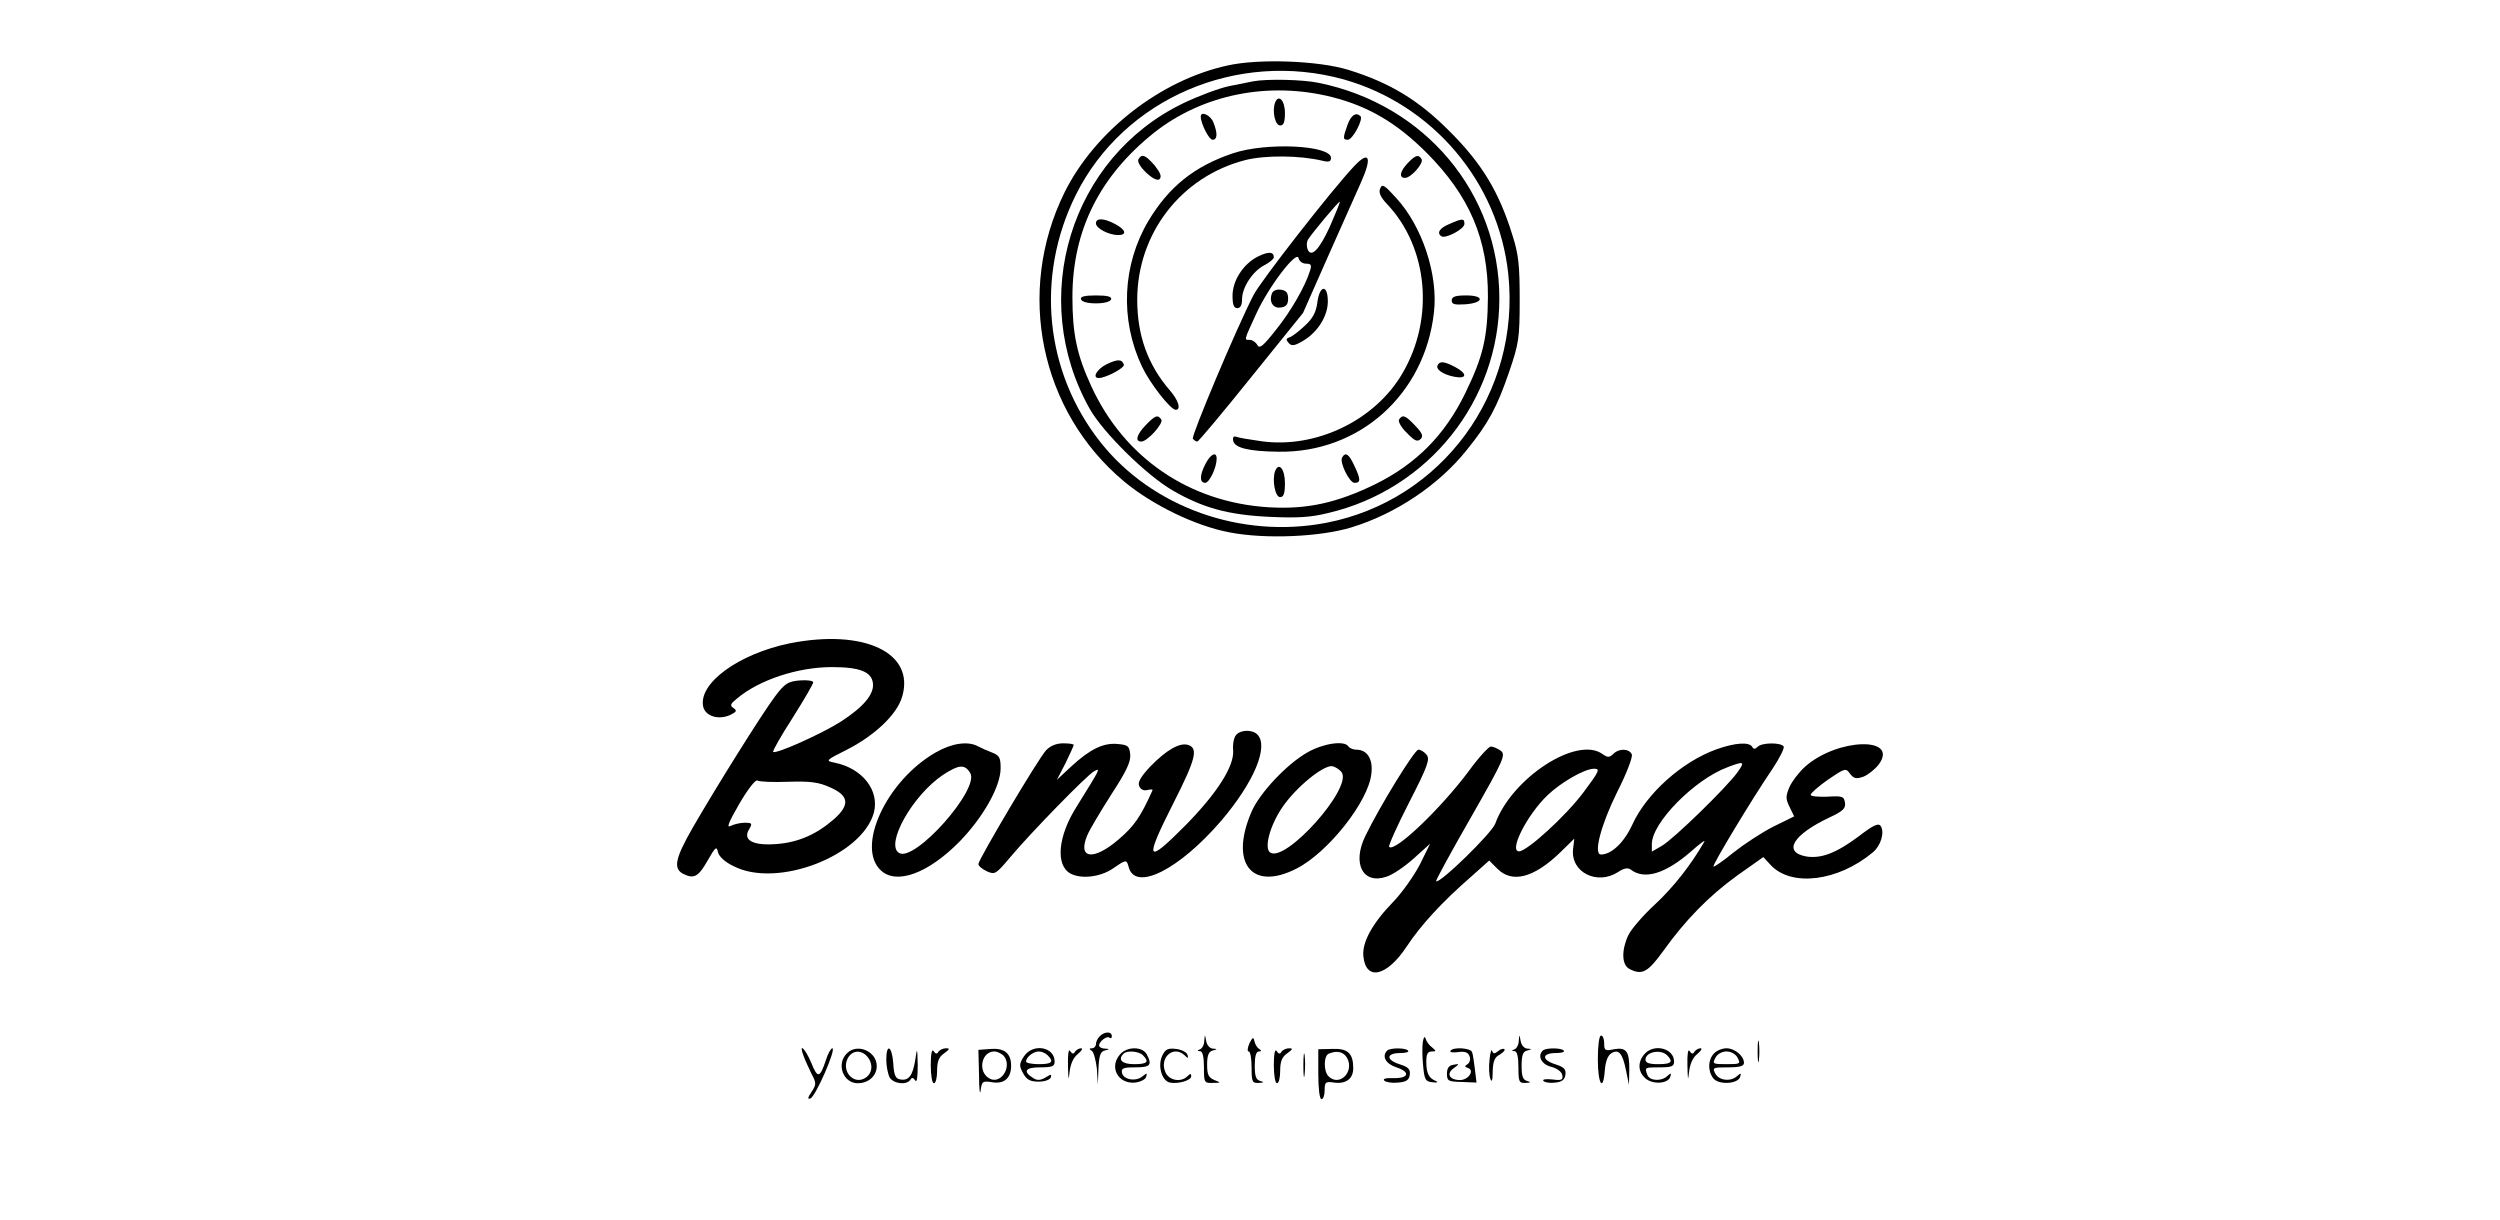 <?xml version="1.0" standalone="no"?>
<!DOCTYPE svg PUBLIC "-//W3C//DTD SVG 20010904//EN" "http://www.w3.org/TR/2001/REC-SVG-20010904/DTD/svg10.dtd">
<svg version="1.0" xmlns="http://www.w3.org/2000/svg" width="787pt" height="384pt" viewBox="0 0 787 384" preserveAspectRatio="xMidYMid meet">

    <g transform="translate(0,384) scale(0.1,-0.1)" fill="#000000" stroke="none">
        <path d="M3865 3634 c-212 -46 -418 -207 -514 -400 -154 -313 -77 -689 188
-910 89 -74 225 -140 332 -160 113 -22 287 -14 384 16 140 43 275 134 362 243
69 85 96 136 134 247 30 88 33 105 33 225 0 108 -3 143 -23 205 -42 136 -96
225 -196 325 -98 99 -188 154 -320 195 -94 29 -281 36 -380 14z m365 -44 c280
-79 487 -323 518 -612 40 -375 -209 -714 -574 -784 -267 -51 -547 49 -709 253
-176 222 -206 523 -78 780 151 303 508 456 843 363z" />
        <path d="M3945 3584 c-11 -2 -45 -9 -75 -15 -30 -6 -95 -30 -145 -54 -355
-171 -491 -614 -294 -963 43 -75 177 -207 259 -255 96 -56 177 -78 306 -84 86
-4 129 -2 185 12 316 74 539 354 539 675 0 332 -234 611 -568 679 -51 11 -165
13 -207 5z m250 -50 c113 -29 202 -81 295 -174 136 -136 195 -274 194 -455 -1
-127 -15 -187 -71 -302 -64 -132 -154 -223 -283 -287 -121 -59 -215 -80 -335
-73 -250 15 -456 155 -560 382 -45 98 -59 164 -59 280 0 210 86 381 258 518
153 120 360 162 561 111z" />
        <path d="M4014 3517 c-10 -27 0 -72 16 -72 11 0 15 11 15 39 0 40 -20 61 -31
33z" />
        <path d="M3780 3473 c0 -22 26 -73 37 -73 15 0 17 19 3 54 -8 23 -40 38 -40
19z" />
        <path d="M4242 3447 c-15 -42 -15 -47 1 -47 15 0 49 64 40 74 -14 14 -30 4
-41 -27z" />
        <path d="M3880 3357 c-121 -41 -200 -105 -264 -211 -83 -139 -91 -312 -21
-460 25 -53 90 -136 106 -136 18 0 9 30 -19 62 -69 80 -102 173 -102 284 0
209 138 388 340 440 63 16 172 15 243 -2 20 -5 27 -3 27 9 0 40 -205 50 -310
14z" />
        <path d="M3584 3339 c-10 -17 53 -76 66 -63 8 8 3 20 -15 43 -29 33 -40 38
-51 20z" />
        <path d="M4263 3317 c-71 -75 -296 -364 -317 -406 -55 -107 -196 -443 -191
-452 4 -5 10 -9 14 -9 4 0 80 91 170 203 l163 202 84 190 c47 105 91 204 98
220 36 80 27 103 -21 52z m-76 -189 c-34 -75 -60 -101 -71 -72 -3 9 -3 21 1
29 13 21 98 123 101 120 1 -1 -13 -36 -31 -77z m-76 -118 c16 0 19 -4 13 -22
-15 -49 -59 -126 -107 -186 -41 -52 -52 -61 -59 -48 -5 9 -16 16 -23 16 -19 0
-20 -4 19 81 39 86 129 204 134 176 2 -9 12 -17 23 -17z" />
        <path d="M4004 2916 c-10 -26 4 -48 28 -44 17 2 23 10 23 28 0 18 -6 26 -23
28 -13 2 -25 -3 -28 -12z" />
        <path d="M4432 3327 c-25 -26 -29 -47 -9 -47 19 0 60 47 52 59 -9 16 -19 13
-43 -12z" />
        <path d="M4345 3247 c-6 -13 1 -28 22 -50 129 -137 149 -360 48 -532 -86 -148
-272 -238 -444 -214 -36 5 -72 11 -79 14 -8 3 -12 -1 -10 -12 4 -23 49 -34
143 -35 254 -4 460 180 489 438 14 117 -36 271 -119 361 -37 41 -44 45 -50 30z" />
        <path d="M3450 3137 c0 -16 41 -37 70 -37 29 0 24 17 -10 35 -36 19 -60 19
-60 2z" />
        <path d="M4563 3135 c-32 -13 -41 -29 -25 -39 13 -8 72 23 72 39 0 18 -6 18
-47 0z" />
        <path d="M3959 3032 c-45 -23 -79 -75 -79 -123 0 -28 4 -39 15 -39 10 0 15 10
15 28 0 37 33 88 70 107 16 8 30 20 30 25 0 18 -17 19 -51 2z" />
        <path d="M4147 2888 c-4 -32 -15 -51 -40 -74 -18 -17 -40 -34 -48 -36 -11 -4
-11 -8 -2 -18 9 -10 18 -9 45 7 46 27 78 78 78 124 0 55 -26 52 -33 -3z" />
        <path d="M3403 2898 c2 -8 21 -13 47 -13 26 0 45 5 48 13 2 8 -11 12 -48 12
-37 0 -50 -4 -47 -12z" />
        <path d="M4570 2894 c0 -12 9 -14 42 -12 59 4 63 28 4 28 -35 0 -46 -4 -46
-16z" />
        <path d="M3483 2693 c-30 -15 -46 -43 -24 -43 22 0 82 32 79 42 -6 18 -20 18
-55 1z" />
        <path d="M4526 2691 c-8 -13 16 -30 52 -37 41 -8 42 10 2 31 -33 17 -47 19
-54 6z" />
        <path d="M3607 2502 c-29 -30 -35 -52 -14 -52 19 0 70 57 63 69 -11 17 -20 13
-49 -17z" />
        <path d="M4404 2519 c-3 -6 7 -25 25 -42 24 -25 33 -29 43 -19 9 9 6 18 -17
42 -31 33 -40 36 -51 19z" />
        <path d="M3795 2380 c-19 -36 -19 -60 -1 -60 13 0 36 48 36 76 0 24 -19 15
-35 -16z" />
        <path d="M4225 2400 c-9 -15 23 -80 39 -80 20 0 20 11 -1 55 -17 36 -27 43
-38 25z" />
        <path d="M4014 2357 c-10 -28 0 -82 16 -82 11 0 15 12 15 44 0 44 -19 68 -31
38z" />
        <path d="M2487 1815 c-162 -33 -291 -127 -273 -201 8 -29 48 -41 84 -25 21 10
23 14 11 22 -12 8 -10 13 11 30 70 59 192 99 299 99 88 0 125 -15 129 -51 4
-34 -29 -74 -100 -120 -59 -38 -206 -104 -214 -96 -3 2 25 51 61 107 36 57 65
107 65 112 0 5 -19 8 -42 6 -37 -3 -47 -9 -78 -50 -42 -56 -187 -288 -259
-413 -55 -96 -62 -128 -32 -145 35 -18 49 -11 78 40 25 44 29 47 33 28 3 -14
22 -32 50 -45 137 -70 404 33 441 169 18 70 -36 139 -123 157 -30 6 -30 7 38
41 88 45 158 111 174 167 41 138 -119 214 -353 168z m-6 -436 c70 2 96 -1 133
-18 59 -26 62 -55 11 -100 -55 -48 -113 -73 -180 -78 -74 -6 -108 12 -87 46
11 19 10 21 -14 21 -14 0 -34 -5 -44 -10 -14 -8 -6 12 27 69 26 45 51 77 57
74 6 -4 50 -6 97 -4z" />
        <path d="M3891 1526 c-7 -8 -11 -30 -9 -49 3 -50 -51 -134 -149 -234 -126
-127 -132 -115 -38 71 69 136 78 171 45 181 -26 8 -67 -15 -118 -67 -30 -32
-41 -50 -36 -62 4 -11 14 -16 26 -13 11 3 18 2 16 -1 -37 -83 -58 -113 -106
-154 -80 -69 -131 -62 -99 13 8 19 43 77 76 129 47 72 61 102 59 125 -3 27 -7
30 -40 33 -45 4 -86 -16 -146 -71 l-45 -42 27 52 c14 29 26 55 26 58 0 3 -15
5 -33 5 -22 0 -41 -8 -54 -22 -25 -27 -213 -344 -213 -358 0 -6 12 -16 27 -23
25 -11 28 -9 72 43 66 79 243 260 265 272 22 12 20 9 -54 -110 -60 -94 -68
-186 -20 -212 34 -18 93 -11 132 15 44 30 44 30 51 6 20 -79 159 -9 292 146
103 121 150 234 113 271 -16 16 -53 15 -67 -2z" />
        <path d="M2945 1471 c-155 -89 -251 -298 -172 -371 49 -46 148 -10 247 90 75
77 130 174 130 232 0 33 -4 40 -27 49 -16 6 -36 15 -45 20 -32 17 -83 9 -133
-20z m109 -64 c32 -50 -175 -283 -224 -252 -44 27 43 182 139 246 49 32 68 34
85 6z" />
        <path d="M4115 1471 c-65 -37 -150 -128 -175 -186 -70 -162 0 -251 140 -180
100 50 228 212 237 299 6 46 -13 76 -47 76 -10 0 -22 5 -25 10 -12 20 -80 10
-130 -19z m109 -63 c32 -51 -176 -283 -225 -252 -21 13 -1 86 38 143 43 63
129 133 157 129 10 -2 24 -11 30 -20z" />
        <path d="M5403 1481 c-108 -39 -219 -138 -264 -236 -26 -57 -66 -95 -99 -95
-25 0 0 94 51 197 29 57 49 109 46 118 -8 19 -41 20 -59 1 -12 -11 -17 -11
-33 0 -80 59 -286 -75 -338 -219 -11 -30 -176 -191 -186 -181 -2 2 47 92 109
200 105 184 111 198 94 211 -10 7 -24 13 -31 13 -6 0 -38 -34 -69 -77 -88
-118 -233 -257 -251 -239 -3 3 25 66 63 140 59 115 66 136 55 150 -7 9 -19 16
-26 16 -12 0 -121 -177 -167 -272 -42 -86 -8 -153 66 -128 20 6 58 32 87 58
l51 46 -32 -65 c-18 -35 -56 -89 -85 -119 -65 -67 -98 -127 -93 -171 8 -78 74
-63 136 31 45 68 111 140 204 221 l56 50 26 -26 c46 -46 114 -29 197 51 l45
44 -4 -33 c-8 -73 76 -115 142 -72 18 12 30 14 39 8 43 -34 110 -14 192 58 27
24 45 37 40 29 -43 -75 -99 -145 -155 -197 -37 -34 -75 -78 -84 -97 -22 -47
-21 -93 3 -106 40 -21 58 -11 106 55 70 98 144 174 234 239 l82 58 23 -25 c65
-70 212 -52 322 40 25 21 37 62 25 82 -7 11 -22 5 -70 -32 -71 -53 -119 -71
-166 -63 -73 14 -41 68 73 122 43 20 53 29 50 47 -3 20 -8 22 -55 19 -29 -1
-53 1 -53 6 0 5 25 27 55 48 53 36 56 37 69 18 12 -15 19 -17 42 -9 15 6 36
23 48 38 66 89 -129 84 -231 -6 -20 -18 -42 -47 -50 -65 -12 -29 -12 -37 1
-63 l14 -29 -65 -32 c-36 -18 -92 -55 -125 -81 -33 -27 -62 -47 -64 -45 -4 5
122 214 186 308 22 33 38 65 35 70 -8 13 -68 13 -82 -1 -8 -8 -13 -8 -17 0
-10 16 -54 13 -113 -8z m66 -73 c-34 -47 -201 -210 -238 -231 l-31 -18 0 24
c0 67 135 204 239 242 52 20 55 18 30 -17z m-484 -62 c-56 -75 -178 -186 -203
-186 -33 0 25 115 90 177 42 40 116 83 146 83 20 0 17 -7 -33 -74z" />
        <path d="M3462 578 c-7 -7 -12 -18 -12 -25 0 -7 -6 -13 -12 -13 -10 0 -10 -2
-1 -8 6 -4 13 -30 16 -57 l3 -50 2 52 c2 40 6 53 20 56 16 4 16 5 0 6 -10 0
-18 5 -18 10 0 13 26 32 33 24 4 -3 7 -1 7 5 0 16 -23 15 -38 0z" />
        <path d="M3791 563 c0 -12 -7 -24 -13 -26 -10 -4 -10 -6 0 -6 8 -1 12 -18 12
-51 0 -48 1 -50 28 -49 26 0 26 1 5 9 -19 8 -23 17 -23 49 0 29 5 41 18 44 15
4 15 5 0 6 -9 0 -19 11 -21 24 -4 22 -4 22 -6 0z" />
        <path d="M3933 555 c-6 -14 -7 -25 -2 -25 5 0 9 -22 9 -50 0 -46 2 -50 23 -49
16 1 18 2 5 6 -14 3 -18 15 -18 49 0 28 4 44 13 44 8 0 9 2 1 8 -7 4 -13 15
-15 24 -3 15 -6 13 -16 -7z" />
        <path d="M4479 560 c-2 -14 -2 -47 1 -75 4 -45 8 -50 30 -52 14 -2 19 0 10 4
-22 9 -30 24 -30 61 0 23 4 32 17 32 15 0 15 1 1 13 -9 6 -18 19 -20 27 -3 9
-6 6 -9 -10z" />
        <path d="M4781 563 c0 -12 -7 -24 -13 -26 -10 -4 -10 -6 0 -6 8 -1 12 -18 12
-51 0 -46 2 -50 23 -49 16 1 18 2 5 6 -14 3 -18 15 -18 48 0 33 4 45 18 48 15
4 15 5 0 6 -9 0 -19 11 -21 24 -4 22 -4 22 -6 0z" />
        <path d="M5030 505 c0 -79 17 -104 22 -34 2 26 9 46 20 53 24 15 36 0 47 -55
l9 -44 1 45 c1 60 -9 74 -48 67 -28 -6 -31 -4 -31 18 0 14 -4 25 -10 25 -6 0
-10 -32 -10 -75z" />
        <path d="M5533 530 c0 -30 2 -43 4 -27 2 15 2 39 0 55 -2 15 -4 2 -4 -28z" />
        <path d="M2530 515 c5 -14 17 -39 25 -56 15 -28 15 -33 0 -56 -13 -19 -13 -24
-4 -21 16 5 83 158 69 158 -4 0 -14 -17 -20 -37 -19 -57 -26 -59 -46 -9 -20
47 -41 66 -24 21z" />
        <path d="M2666 524 c-34 -33 -12 -94 34 -94 34 0 60 23 60 54 0 47 -62 73 -94
40z m68 -15 c15 -22 11 -48 -8 -61 -37 -26 -79 19 -57 61 15 27 46 27 65 0z" />
        <path d="M2790 504 c0 -19 5 -44 10 -55 12 -21 54 -26 66 -8 4 8 9 7 15 -2 5
-9 8 9 8 46 -1 58 -2 59 -8 17 -8 -49 -21 -65 -47 -60 -15 2 -20 14 -22 51 -4
55 -22 64 -22 11z" />
        <path d="M2930 488 c0 -32 4 -58 10 -58 6 0 10 18 10 39 0 30 6 44 22 55 18
13 19 16 6 16 -9 0 -20 -5 -24 -11 -4 -8 -9 -7 -15 2 -5 9 -9 -8 -9 -43z" />
        <path d="M3082 455 c0 -44 3 -66 5 -48 4 29 6 31 37 26 37 -6 59 13 59 52 0
39 -21 56 -64 53 l-39 -3 2 -80z m78 61 c28 -35 -11 -93 -47 -70 -36 22 -23
84 17 84 10 0 23 -7 30 -14z" />
        <path d="M3223 514 c-15 -24 -15 -29 -2 -53 11 -20 22 -26 49 -26 19 0 35 6
38 13 3 11 1 11 -17 0 -15 -9 -26 -10 -38 -2 -34 21 -26 34 21 34 38 0 46 3
46 18 0 47 -69 59 -97 16z m75 4 c21 -21 13 -28 -28 -28 -22 0 -40 4 -40 8 0
14 23 32 40 32 9 0 21 -5 28 -12z" />
        <path d="M3362 485 c1 -45 2 -50 5 -20 3 26 12 46 26 57 12 10 17 18 10 18 -6
0 -15 -5 -19 -11 -4 -8 -9 -7 -15 2 -5 9 -8 -9 -7 -46z" />
        <path d="M3527 522 c-37 -40 -8 -95 46 -90 17 2 33 10 35 18 4 13 3 13 -11 2
-21 -18 -61 -11 -65 11 -3 14 4 17 42 17 47 0 54 7 36 41 -14 25 -61 25 -83 1z
m71 -4 c21 -21 13 -28 -28 -28 -38 0 -52 14 -33 33 11 11 48 8 61 -5z" />
        <path d="M3658 515 c-14 -32 0 -78 25 -83 27 -5 67 7 67 20 0 9 -3 9 -12 0
-20 -20 -57 -14 -69 12 -21 46 25 87 60 54 11 -11 13 -10 9 2 -3 8 -19 16 -36
18 -26 3 -34 -1 -44 -23z" />
        <path d="M4010 488 c0 -32 4 -58 10 -58 6 0 10 18 10 39 0 30 6 44 22 55 18
13 19 16 6 16 -9 0 -20 -5 -24 -11 -4 -8 -9 -7 -15 2 -5 9 -9 -8 -9 -43z" />
        <path d="M4103 485 c0 -33 2 -45 4 -27 2 18 2 45 0 60 -2 15 -4 0 -4 -33z" />
        <path d="M4150 458 c0 -45 4 -78 10 -78 6 0 10 13 10 28 0 26 3 28 30 24 37
-5 60 12 60 45 0 47 -17 63 -65 61 l-45 -1 0 -79z m91 51 c23 -44 -25 -91 -59
-57 -16 16 -15 65 1 71 26 11 47 6 58 -14z" />
        <path d="M4367 533 c-18 -18 -5 -42 29 -53 45 -15 39 -35 -10 -34 -24 1 -34
-2 -28 -8 5 -5 25 -8 43 -6 26 2 35 8 37 25 2 17 -4 24 -33 33 -43 14 -41 35
3 35 16 0 28 3 25 7 -5 10 -57 10 -66 1z" />
        <path d="M4566 532 c-3 -5 8 -6 24 -4 22 3 32 -1 36 -13 4 -9 1 -20 -6 -25
-10 -6 -10 -8 1 -12 22 -7 2 -38 -25 -38 -33 0 -44 20 -20 37 19 14 19 15 -1
11 -14 -2 -20 -11 -20 -28 0 -23 4 -25 46 -26 l47 -2 -5 42 c-3 22 -6 47 -9
54 -4 13 -60 17 -68 4z" />
        <path d="M4689 503 c-3 -23 -1 -50 3 -60 4 -12 7 -3 7 24 1 32 6 45 22 53 11
7 18 14 15 17 -3 3 -12 1 -20 -6 -11 -9 -15 -9 -19 1 -2 7 -6 -6 -8 -29z" />
        <path d="M4857 533 c-18 -17 -5 -43 25 -51 20 -5 34 -16 36 -26 3 -16 -2 -18
-32 -14 -21 2 -32 0 -27 -5 5 -5 21 -7 37 -5 21 2 30 9 32 25 2 17 -4 24 -33
33 -43 14 -41 35 3 35 16 0 28 3 25 7 -5 10 -57 10 -66 1z" />
        <path d="M5177 522 c-22 -25 -21 -55 2 -76 23 -21 72 -18 79 4 4 12 2 13 -9 3
-18 -18 -56 -16 -63 3 -9 24 -9 24 39 24 37 0 45 3 45 18 0 42 -63 58 -93 24z
m71 -4 c21 -21 13 -28 -28 -28 -28 0 -40 4 -40 14 0 25 48 34 68 14z" />
        <path d="M5312 485 c1 -45 2 -50 5 -20 3 26 12 46 26 57 12 10 17 18 10 18 -6
0 -15 -5 -19 -11 -4 -8 -9 -7 -15 2 -5 9 -8 -9 -7 -46z" />
        <path d="M5396 524 c-19 -19 -21 -54 -3 -78 16 -22 78 -19 85 4 4 12 2 13 -9
3 -20 -19 -57 -15 -69 7 -10 19 -8 20 40 20 37 0 50 4 50 14 0 22 -29 46 -55
46 -13 0 -31 -7 -39 -16z m74 -14 c10 -19 8 -20 -35 -20 -43 0 -45 1 -35 20 6
12 21 20 35 20 14 0 29 -8 35 -20z" />
    </g>
</svg>
